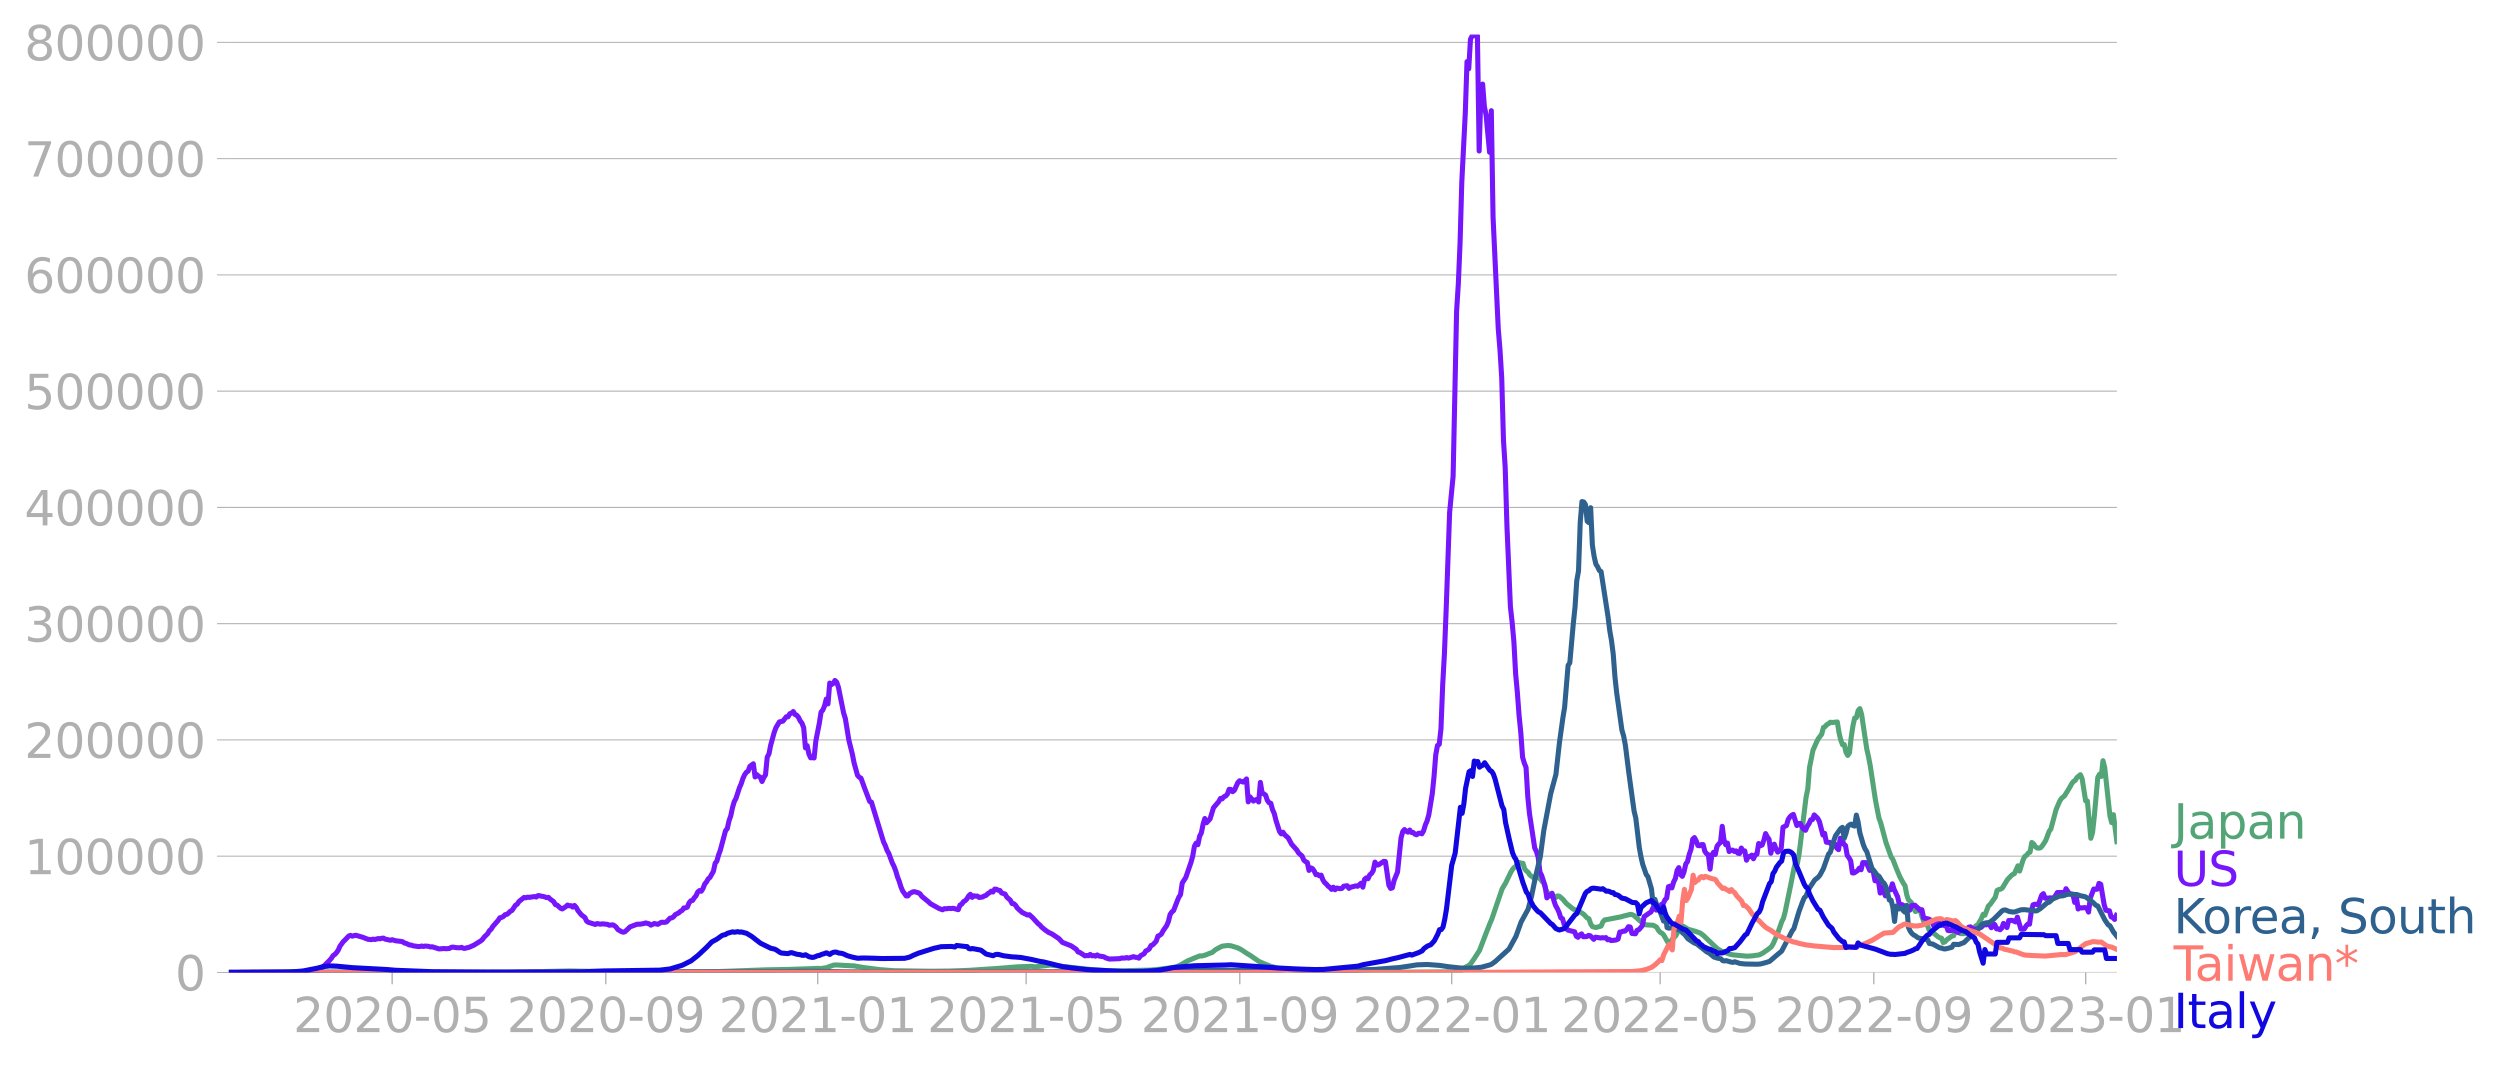 <svg xmlns="http://www.w3.org/2000/svg" xmlns:xlink="http://www.w3.org/1999/xlink" width="985.137" height="420.193" viewBox="0 0 738.852 315.145"><defs><style>*{stroke-linejoin:round;stroke-linecap:butt}</style></defs><g id="figure_1"><path id="patch_1" d="M0 315.145h738.852V0H0v315.145z" style="fill:none"/><g id="axes_1"><path id="patch_2" d="M67.645 287.396h558v-277.2h-558v277.2z" style="fill:none"/><g id="matplotlib.axis_1"><g id="xtick_1"><g id="line2d_1"><defs><path id="m921972c78c" d="M0 0v3.5" style="stroke:#b0b0b0;stroke-width:.4"/></defs><use xlink:href="#m921972c78c" x="115.899" y="287.396" style="fill:#b0b0b0;stroke:#b0b0b0;stroke-width:.4"/></g><g id="text_1" style="fill:#b0b0b0" transform="matrix(.14 0 0 -.14 86.65 305.033)"><defs><path id="DejaVuSans-32" d="M1228 531h2203V0H469v531q359 372 979 998 621 627 780 809 303 340 423 576 121 236 121 464 0 372-261 606-261 235-680 235-297 0-627-103-329-103-704-313v638q381 153 712 231 332 78 607 78 725 0 1156-363 431-362 431-968 0-288-108-546-107-257-392-607-78-91-497-524-418-433-1181-1211z" transform="scale(.016)"/><path id="DejaVuSans-30" d="M2034 4250q-487 0-733-480-245-479-245-1442 0-959 245-1439 246-480 733-480 491 0 736 480 246 480 246 1439 0 963-246 1442-245 480-736 480zm0 500q785 0 1199-621 414-620 414-1801 0-1178-414-1799Q2819-91 2034-91q-784 0-1198 620-414 621-414 1799 0 1181 414 1801 414 621 1198 621z" transform="scale(.016)"/><path id="DejaVuSans-2d" d="M313 2009h1684v-512H313v512z" transform="scale(.016)"/><path id="DejaVuSans-35" d="M691 4666h2478v-532H1269V2991q137 47 274 70 138 23 276 23 781 0 1237-428 457-428 457-1159 0-753-469-1171Q2575-91 1722-91q-294 0-599 50Q819 9 494 109v635q281-153 581-228t634-75q541 0 856 284 316 284 316 772 0 487-316 771-315 285-856 285-253 0-505-56-251-56-513-175v2344z" transform="scale(.016)"/></defs><use xlink:href="#DejaVuSans-32"/><use xlink:href="#DejaVuSans-30" x="63.623"/><use xlink:href="#DejaVuSans-32" x="127.246"/><use xlink:href="#DejaVuSans-30" x="190.869"/><use xlink:href="#DejaVuSans-2d" x="254.492"/><use xlink:href="#DejaVuSans-30" x="290.576"/><use xlink:href="#DejaVuSans-35" x="354.199"/></g></g><g id="xtick_2"><use xlink:href="#m921972c78c" id="line2d_2" x="179.04" y="287.396" style="fill:#b0b0b0;stroke:#b0b0b0;stroke-width:.4"/><g id="text_2" style="fill:#b0b0b0" transform="matrix(.14 0 0 -.14 149.792 305.033)"><defs><path id="DejaVuSans-39" d="M703 97v575q238-113 481-172 244-59 479-59 625 0 954 420 330 420 377 1277-181-269-460-413-278-144-615-144-700 0-1108 423-408 424-408 1159 0 718 425 1152 425 435 1131 435 810 0 1236-621 427-620 427-1801 0-1103-524-1761Q2575-91 1691-91q-238 0-482 47Q966 3 703 97zm1256 1978q425 0 673 290 249 291 249 798 0 503-249 795-248 292-673 292t-673-292q-248-292-248-795 0-507 248-798 248-290 673-290z" transform="scale(.016)"/></defs><use xlink:href="#DejaVuSans-32"/><use xlink:href="#DejaVuSans-30" x="63.623"/><use xlink:href="#DejaVuSans-32" x="127.246"/><use xlink:href="#DejaVuSans-30" x="190.869"/><use xlink:href="#DejaVuSans-2d" x="254.492"/><use xlink:href="#DejaVuSans-30" x="290.576"/><use xlink:href="#DejaVuSans-39" x="354.199"/></g></g><g id="xtick_3"><use xlink:href="#m921972c78c" id="line2d_3" x="241.667" y="287.396" style="fill:#b0b0b0;stroke:#b0b0b0;stroke-width:.4"/><g id="text_3" style="fill:#b0b0b0" transform="matrix(.14 0 0 -.14 212.42 305.033)"><defs><path id="DejaVuSans-31" d="M794 531h1031v3560L703 3866v575l1116 225h631V531h1031V0H794v531z" transform="scale(.016)"/></defs><use xlink:href="#DejaVuSans-32"/><use xlink:href="#DejaVuSans-30" x="63.623"/><use xlink:href="#DejaVuSans-32" x="127.246"/><use xlink:href="#DejaVuSans-31" x="190.869"/><use xlink:href="#DejaVuSans-2d" x="254.492"/><use xlink:href="#DejaVuSans-30" x="290.576"/><use xlink:href="#DejaVuSans-31" x="354.199"/></g></g><g id="xtick_4"><use xlink:href="#m921972c78c" id="line2d_4" x="303.268" y="287.396" style="fill:#b0b0b0;stroke:#b0b0b0;stroke-width:.4"/><g id="text_4" style="fill:#b0b0b0" transform="matrix(.14 0 0 -.14 274.02 305.033)"><use xlink:href="#DejaVuSans-32"/><use xlink:href="#DejaVuSans-30" x="63.623"/><use xlink:href="#DejaVuSans-32" x="127.246"/><use xlink:href="#DejaVuSans-31" x="190.869"/><use xlink:href="#DejaVuSans-2d" x="254.492"/><use xlink:href="#DejaVuSans-30" x="290.576"/><use xlink:href="#DejaVuSans-35" x="354.199"/></g></g><g id="xtick_5"><use xlink:href="#m921972c78c" id="line2d_5" x="366.409" y="287.396" style="fill:#b0b0b0;stroke:#b0b0b0;stroke-width:.4"/><g id="text_5" style="fill:#b0b0b0" transform="matrix(.14 0 0 -.14 337.16 305.033)"><use xlink:href="#DejaVuSans-32"/><use xlink:href="#DejaVuSans-30" x="63.623"/><use xlink:href="#DejaVuSans-32" x="127.246"/><use xlink:href="#DejaVuSans-31" x="190.869"/><use xlink:href="#DejaVuSans-2d" x="254.492"/><use xlink:href="#DejaVuSans-30" x="290.576"/><use xlink:href="#DejaVuSans-39" x="354.199"/></g></g><g id="xtick_6"><use xlink:href="#m921972c78c" id="line2d_6" x="429.036" y="287.396" style="fill:#b0b0b0;stroke:#b0b0b0;stroke-width:.4"/><g id="text_6" style="fill:#b0b0b0" transform="matrix(.14 0 0 -.14 399.788 305.033)"><use xlink:href="#DejaVuSans-32"/><use xlink:href="#DejaVuSans-30" x="63.623"/><use xlink:href="#DejaVuSans-32" x="127.246"/><use xlink:href="#DejaVuSans-32" x="190.869"/><use xlink:href="#DejaVuSans-2d" x="254.492"/><use xlink:href="#DejaVuSans-30" x="290.576"/><use xlink:href="#DejaVuSans-31" x="354.199"/></g></g><g id="xtick_7"><use xlink:href="#m921972c78c" id="line2d_7" x="490.637" y="287.396" style="fill:#b0b0b0;stroke:#b0b0b0;stroke-width:.4"/><g id="text_7" style="fill:#b0b0b0" transform="matrix(.14 0 0 -.14 461.389 305.033)"><use xlink:href="#DejaVuSans-32"/><use xlink:href="#DejaVuSans-30" x="63.623"/><use xlink:href="#DejaVuSans-32" x="127.246"/><use xlink:href="#DejaVuSans-32" x="190.869"/><use xlink:href="#DejaVuSans-2d" x="254.492"/><use xlink:href="#DejaVuSans-30" x="290.576"/><use xlink:href="#DejaVuSans-35" x="354.199"/></g></g><g id="xtick_8"><use xlink:href="#m921972c78c" id="line2d_8" x="553.777" y="287.396" style="fill:#b0b0b0;stroke:#b0b0b0;stroke-width:.4"/><g id="text_8" style="fill:#b0b0b0" transform="matrix(.14 0 0 -.14 524.53 305.033)"><use xlink:href="#DejaVuSans-32"/><use xlink:href="#DejaVuSans-30" x="63.623"/><use xlink:href="#DejaVuSans-32" x="127.246"/><use xlink:href="#DejaVuSans-32" x="190.869"/><use xlink:href="#DejaVuSans-2d" x="254.492"/><use xlink:href="#DejaVuSans-30" x="290.576"/><use xlink:href="#DejaVuSans-39" x="354.199"/></g></g><g id="xtick_9"><use xlink:href="#m921972c78c" id="line2d_9" x="616.405" y="287.396" style="fill:#b0b0b0;stroke:#b0b0b0;stroke-width:.4"/><g id="text_9" style="fill:#b0b0b0" transform="matrix(.14 0 0 -.14 587.157 305.033)"><defs><path id="DejaVuSans-33" d="M2597 2516q453-97 707-404 255-306 255-756 0-690-475-1069Q2609-91 1734-91q-293 0-604 58T488 141v609q262-153 574-231 313-78 654-78 593 0 904 234t311 681q0 413-289 645-289 233-804 233h-544v519h569q465 0 712 186t247 536q0 359-255 551-254 193-729 193-260 0-557-57-297-56-653-174v562q360 100 674 150t592 50q719 0 1137-327 419-326 419-882 0-388-222-655t-631-370z" transform="scale(.016)"/></defs><use xlink:href="#DejaVuSans-32"/><use xlink:href="#DejaVuSans-30" x="63.623"/><use xlink:href="#DejaVuSans-32" x="127.246"/><use xlink:href="#DejaVuSans-33" x="190.869"/><use xlink:href="#DejaVuSans-2d" x="254.492"/><use xlink:href="#DejaVuSans-30" x="290.576"/><use xlink:href="#DejaVuSans-31" x="354.199"/></g></g></g><g id="matplotlib.axis_2"><g id="ytick_1"><path id="line2d_10" d="M67.645 287.396h558" clip-path="url(#pf6f94fe41f)" style="fill:none;stroke:#b0b0b0;stroke-width:.3;stroke-linecap:square"/><g id="line2d_11"><defs><path id="m36ce84b374" d="M0 0h-3.5" style="stroke:#b0b0b0;stroke-width:.3"/></defs><use xlink:href="#m36ce84b374" x="67.645" y="287.396" style="fill:#b0b0b0;stroke:#b0b0b0;stroke-width:.3"/></g><use xlink:href="#DejaVuSans-30" id="text_10" style="fill:#b0b0b0" transform="matrix(.14 0 0 -.14 51.737 292.714)"/></g><g id="ytick_2"><path id="line2d_12" d="M67.645 253.036h558" clip-path="url(#pf6f94fe41f)" style="fill:none;stroke:#b0b0b0;stroke-width:.3;stroke-linecap:square"/><use xlink:href="#m36ce84b374" id="line2d_13" x="67.645" y="253.036" style="fill:#b0b0b0;stroke:#b0b0b0;stroke-width:.3"/><g id="text_11" style="fill:#b0b0b0" transform="matrix(.14 0 0 -.14 7.2 258.355)"><use xlink:href="#DejaVuSans-31"/><use xlink:href="#DejaVuSans-30" x="63.623"/><use xlink:href="#DejaVuSans-30" x="127.246"/><use xlink:href="#DejaVuSans-30" x="190.869"/><use xlink:href="#DejaVuSans-30" x="254.492"/><use xlink:href="#DejaVuSans-30" x="318.115"/></g></g><g id="ytick_3"><path id="line2d_14" d="M67.645 218.676h558" clip-path="url(#pf6f94fe41f)" style="fill:none;stroke:#b0b0b0;stroke-width:.3;stroke-linecap:square"/><use xlink:href="#m36ce84b374" id="line2d_15" x="67.645" y="218.676" style="fill:#b0b0b0;stroke:#b0b0b0;stroke-width:.3"/><g id="text_12" style="fill:#b0b0b0" transform="matrix(.14 0 0 -.14 7.2 223.995)"><use xlink:href="#DejaVuSans-32"/><use xlink:href="#DejaVuSans-30" x="63.623"/><use xlink:href="#DejaVuSans-30" x="127.246"/><use xlink:href="#DejaVuSans-30" x="190.869"/><use xlink:href="#DejaVuSans-30" x="254.492"/><use xlink:href="#DejaVuSans-30" x="318.115"/></g></g><g id="ytick_4"><path id="line2d_16" d="M67.645 184.317h558" clip-path="url(#pf6f94fe41f)" style="fill:none;stroke:#b0b0b0;stroke-width:.3;stroke-linecap:square"/><use xlink:href="#m36ce84b374" id="line2d_17" x="67.645" y="184.317" style="fill:#b0b0b0;stroke:#b0b0b0;stroke-width:.3"/><g id="text_13" style="fill:#b0b0b0" transform="matrix(.14 0 0 -.14 7.2 189.636)"><use xlink:href="#DejaVuSans-33"/><use xlink:href="#DejaVuSans-30" x="63.623"/><use xlink:href="#DejaVuSans-30" x="127.246"/><use xlink:href="#DejaVuSans-30" x="190.869"/><use xlink:href="#DejaVuSans-30" x="254.492"/><use xlink:href="#DejaVuSans-30" x="318.115"/></g></g><g id="ytick_5"><path id="line2d_18" d="M67.645 149.957h558" clip-path="url(#pf6f94fe41f)" style="fill:none;stroke:#b0b0b0;stroke-width:.3;stroke-linecap:square"/><use xlink:href="#m36ce84b374" id="line2d_19" x="67.645" y="149.957" style="fill:#b0b0b0;stroke:#b0b0b0;stroke-width:.3"/><g id="text_14" style="fill:#b0b0b0" transform="matrix(.14 0 0 -.14 7.2 155.276)"><defs><path id="DejaVuSans-34" d="M2419 4116 825 1625h1594v2491zm-166 550h794V1625h666v-525h-666V0h-628v1100H313v609l1940 2957z" transform="scale(.016)"/></defs><use xlink:href="#DejaVuSans-34"/><use xlink:href="#DejaVuSans-30" x="63.623"/><use xlink:href="#DejaVuSans-30" x="127.246"/><use xlink:href="#DejaVuSans-30" x="190.869"/><use xlink:href="#DejaVuSans-30" x="254.492"/><use xlink:href="#DejaVuSans-30" x="318.115"/></g></g><g id="ytick_6"><path id="line2d_20" d="M67.645 115.598h558" clip-path="url(#pf6f94fe41f)" style="fill:none;stroke:#b0b0b0;stroke-width:.3;stroke-linecap:square"/><use xlink:href="#m36ce84b374" id="line2d_21" x="67.645" y="115.598" style="fill:#b0b0b0;stroke:#b0b0b0;stroke-width:.3"/><g id="text_15" style="fill:#b0b0b0" transform="matrix(.14 0 0 -.14 7.2 120.917)"><use xlink:href="#DejaVuSans-35"/><use xlink:href="#DejaVuSans-30" x="63.623"/><use xlink:href="#DejaVuSans-30" x="127.246"/><use xlink:href="#DejaVuSans-30" x="190.869"/><use xlink:href="#DejaVuSans-30" x="254.492"/><use xlink:href="#DejaVuSans-30" x="318.115"/></g></g><g id="ytick_7"><path id="line2d_22" d="M67.645 81.238h558" clip-path="url(#pf6f94fe41f)" style="fill:none;stroke:#b0b0b0;stroke-width:.3;stroke-linecap:square"/><use xlink:href="#m36ce84b374" id="line2d_23" x="67.645" y="81.238" style="fill:#b0b0b0;stroke:#b0b0b0;stroke-width:.3"/><g id="text_16" style="fill:#b0b0b0" transform="matrix(.14 0 0 -.14 7.2 86.557)"><defs><path id="DejaVuSans-36" d="M2113 2584q-425 0-674-291-248-290-248-796 0-503 248-796 249-292 674-292t673 292q248 293 248 796 0 506-248 796-248 291-673 291zm1253 1979v-575q-238 112-480 171-242 60-480 60-625 0-955-422-329-422-376-1275 184 272 462 417 279 145 613 145 703 0 1111-427 408-426 408-1160 0-719-425-1154Q2819-91 2113-91q-810 0-1238 620-428 621-428 1799 0 1106 525 1764t1409 658q238 0 480-47t505-140z" transform="scale(.016)"/></defs><use xlink:href="#DejaVuSans-36"/><use xlink:href="#DejaVuSans-30" x="63.623"/><use xlink:href="#DejaVuSans-30" x="127.246"/><use xlink:href="#DejaVuSans-30" x="190.869"/><use xlink:href="#DejaVuSans-30" x="254.492"/><use xlink:href="#DejaVuSans-30" x="318.115"/></g></g><g id="ytick_8"><path id="line2d_24" d="M67.645 46.878h558" clip-path="url(#pf6f94fe41f)" style="fill:none;stroke:#b0b0b0;stroke-width:.3;stroke-linecap:square"/><use xlink:href="#m36ce84b374" id="line2d_25" x="67.645" y="46.878" style="fill:#b0b0b0;stroke:#b0b0b0;stroke-width:.3"/><g id="text_17" style="fill:#b0b0b0" transform="matrix(.14 0 0 -.14 7.2 52.197)"><defs><path id="DejaVuSans-37" d="M525 4666h3000v-269L1831 0h-659l1594 4134H525v532z" transform="scale(.016)"/></defs><use xlink:href="#DejaVuSans-37"/><use xlink:href="#DejaVuSans-30" x="63.623"/><use xlink:href="#DejaVuSans-30" x="127.246"/><use xlink:href="#DejaVuSans-30" x="190.869"/><use xlink:href="#DejaVuSans-30" x="254.492"/><use xlink:href="#DejaVuSans-30" x="318.115"/></g></g><g id="ytick_9"><path id="line2d_26" d="M67.645 12.519h558" clip-path="url(#pf6f94fe41f)" style="fill:none;stroke:#b0b0b0;stroke-width:.3;stroke-linecap:square"/><use xlink:href="#m36ce84b374" id="line2d_27" x="67.645" y="12.519" style="fill:#b0b0b0;stroke:#b0b0b0;stroke-width:.3"/><g id="text_18" style="fill:#b0b0b0" transform="matrix(.14 0 0 -.14 7.2 17.838)"><defs><path id="DejaVuSans-38" d="M2034 2216q-450 0-708-241-257-241-257-662 0-422 257-663 258-241 708-241t709 242q260 243 260 662 0 421-258 662-257 241-711 241zm-631 268q-406 100-633 378-226 279-226 679 0 559 398 884 399 325 1092 325 697 0 1094-325t397-884q0-400-227-679-226-278-629-378 456-106 710-416 255-309 255-755 0-679-414-1042Q2806-91 2034-91q-771 0-1186 362-414 363-414 1042 0 446 256 755 257 310 713 416zm-231 997q0-362 226-565 227-203 636-203 407 0 636 203 230 203 230 565 0 363-230 566-229 203-636 203-409 0-636-203-226-203-226-566z" transform="scale(.016)"/></defs><use xlink:href="#DejaVuSans-38"/><use xlink:href="#DejaVuSans-30" x="63.623"/><use xlink:href="#DejaVuSans-30" x="127.246"/><use xlink:href="#DejaVuSans-30" x="190.869"/><use xlink:href="#DejaVuSans-30" x="254.492"/><use xlink:href="#DejaVuSans-30" x="318.115"/></g></g></g><path id="line2d_28" d="m67.645 287.395 35.42-.103 10.267-.019 13.347.11 22.074-.047 11.806-.207 7.7-.175 6.16.119 18.48.174 7.188-.03 12.833-.1 13.347-.49 6.673-.12 6.674-.23 2.053-.085 1.027.03 1.54-.219 1.026-.383 1.027-.38 1.027-.059 2.053.133 3.08.15 2.567.458 5.133.656 4.107.308 10.78.153 5.647-.057 5.647-.203 8.726-.587 5.647-.453 4.107-.155 1.027.16 4.62-.521 12.833 1.412 4.62.243 3.08.017 8.727-.182 2.567-.222 3.593-.453 1.027-.08 1.026-.31 1.027-.492 2.053-1.198 3.594-1.474.513.067 1.027-.267 1.54-.615.513-.139 1.027-.856 1.54-.842.513-.219 1.54-.186 1.027.097 2.053.639 1.027.55 1.54 1.024 1.027.617 2.566 1.778 1.54.685 2.054.804.513.095 1.027.397 2.566.465 1.027.064 1.54.201 2.567.193 4.62.168 22.073.158 18.48-.15 1.027-.146 1.027-.474 1.027-.77 1.026-.529.514-.527 1.026-1.483 1.54-2.402 2.054-5.367 1.026-2.61.514-1.17 3.08-9.02 1.027-1.728 1.54-3.196.513-.853.513-.584.514-.345.513-.957.513-.143.514.231.513-.008.513 1.661.514.616.513.388.513.834 1.54 1.082.514-.642 1.026.694.514.716.513.52.513 1.666.514 1.083 1.026.842.514.04.513.21.513.38.514-.444.513.095 1.027.895 1.026 1.252 2.054 1.67 1.54.526 1.54.999 1.026 1.08.514.236.513 1.511.513.812 1.027.269 1.54-.426.514-1.2.513-.6 4.62-.888 1.027-.277 2.053-.508.513.12.514.25 2.053 1.836 1.027.73.513.179 2.053.106 1.027.573.513.926.514.572.513.274.513.492 1.54 2.738 1.027-1.452 1.027-1.01 1.54-2.885.513-.005 1.54.93 1.027.315 1.027.28 1.54.538 1.026.767 3.08 2.954 1.027.934 1.027.643 1.026.394 1.54.562 1.027.224 4.107.384 1.54-.095 2.053-.289 1.027-.492 1.54-1.09 1.026-.799.514-.827 1.026-2.31 1.027-2.794.513-1.511.514-1 .513-1.952 1.54-7.453 1.027-5.26.513-1.914.514.457.513-2.849 2.053-16.76.514-2.471.513-6.367 1.027-5.102 1.026-2.332.514-1.045 1.026-1.356.514-1.97.513-.274.513-.608.514-.258.513-.424.513.09 1.54-.173.514 3.189.513 2.152.513 1.378.514-.034.513 2.274.513.93.514-.755.513-4.53.513-3.414.514-2.346.513-.12.513-2.078.514-.595.513 1.7 1.54 10.317.513 2.213.514 2.742 1.54 10.169 1.026 5.246.514 1.368 1.54 5.775 1.54 4.294.513.743 1.027 2.657 1.027 2.451 1.026 1.924.514.726.513 2.741.513 1.493.514.418.513.595.513 1.558.514.848.513-.27.513-.588.514.974.513 1.727.513 1.335.514.178.513.856.513 1.392.514.196 2.053 1.638.513.32.514.104.513 1.306.513-.203.514-.602 1.54-1.098.513-.115.513-1.432.514.096.513.47.513.246 1.027-.012.513-.073 1.54-.921 1.027-.884.514-.478.513-.27 1.027-1.85.513-1.213.513.255 1.027-2.721.513-.456 1.54-2.171.514-1.965.513-.261.513-.123.514-.291 1.54-2.54 1.026-1.084.514-.433.513-.24 1.027-2.31.513 1.547 1.027-3.314.513-1.019.513-.328.514-.68.513-.248.513-2.851.514.388.513.773.513.437.514.073.513-.107.513-.539 1.027-1.572 1.027-2.738.513-.722 1.54-5.712 1.027-2.412.513-.837 1.027-.916 1.54-2.55.513-.945.514-.659.513-.31.513-.849 1.027-.832.513 1.205 1.027 6.523.513.049 1.027 11.012.513-1.71.514-4.75 1.026-11.525.514-.935.513.635.513-4.642.514 2.033 1.54 14.25.513 2.01.513-2.348 1.027 7.993h0" clip-path="url(#pf6f94fe41f)" style="fill:none;stroke:#53a577;stroke-width:1.5;stroke-linecap:square"/><path id="line2d_29" d="m67.645 287.395 23.1-.097 2.054-.184 1.026-.311 1.54-.965 2.054-2.026.513-.6.513-.793.514-.354.513-.54.513-.774.514-1.163 1.026-1.389.514-.469 1.026-1.104.514-.185.513.225 1.027-.27 2.053.592 1.54.602 1.027.121.513-.167.514.125 1.026-.292.514.081.513-.16.513-.04.514.29 1.026.224.514.122.513-.165 1.027.308 1.54.177.513.095.513.378.514.121 1.026.474.514.028.513.212 1.54.212.513.003.514-.154.513.144.513-.136 1.027.088.513.196.514-.073 2.053.642 1.54-.12.513.066 1.027-.081.513-.328.514-.077 1.026.173 1.027.032.513-.132.514.27.513.038.514-.195.513-.056 1.54-.677 2.053-1.276.514-.437.513-.7 1.027-.997.513-.888.513-.44.514-.837 1.54-1.754.513-.772.513-.126.514-.255.513-.542.513-.102.514-.363.513-.547.513-.232 1.027-1.547.513-.307.514-.785 1.54-1.23.513.113.513-.191.514.06 1.54-.244.513.147.513-.418.514.028.513.165.513.043 1.027.35.513-.07.514.52 1.026.74.514.888.513.143 1.027.936.513.193 1.027-.67.513-.478.514.234.513-.054.513.422.514-.473.513.562.513.961 1.027 1.253 1.027.768.513 1.089.513.346 2.054.626.513-.26 1.027.187.513-.112 1.54.159.513.257 1.027-.123.513.25.514.433.513.73 1.027.581.513.188.513-.116 1.027-.954.513-.507 2.054-.773 1.026-.032 1.027-.184.513-.172 1.027.264.513.387 1.027-.48 1.027.241 1.027-.607 1.026.022.514-.132 1.026-1.102.514-.088.513-.287.513-.663 1.027-.522.513-.47.514-.275.513-.734.513.02.514-.265.513-1.265.513-.584.514-.11.513-.803.513-.578.514-1.14.513-.398.513.207.514-.806.513-1.325.513-.615.514-.904.513-.427 1.027-1.826.513-2.35.513-.677.514-1.831.513-1.4 1.54-5.756.513-.599.514-2.326.513-1.453.513-2.44.514-1.755.513-.938 1.027-3.162.513-1.17.513-1.587.514-1.099.513-.72.513-.33.514-1.405 1.027-.764.513 3.885.513-.693.514.496.513.274.513 1.265.514-1.17.513-.777.513-5.235.514-.98.513-2.574 1.027-3.743.513-1.408 1.027-1.72 1.026-.223 1.027-1.305.513.012.514-.904.513-.17.513-.47.514.87.513.22.513.633.514 1.051.513.656.513 1.357.514 5.936.513-.637.513 2.455.514 1.122.513-.049.513.1.514-5.023 1.026-5.234.514-3.29.513-.592.513-1.243.514-2.015.513 1.415.513-6.155.514.446.513-.332.513-.872.514.477.513 1.524 1.54 7.62.514 1.659 1.026 6.314 1.027 4.12.513 2.598 1.027 3.732.513.555.514.28 1.026 2.835 1.54 4.037.514.204 3.593 11.771.513 1.063.514 1.41.513.907 1.027 2.788.513 1.03.513 1.327.514 1.762.513 1.312.513 1.665.514 1.212 1.026 1.46.514.002.513-.687 1.027-.532.513-.005 1.027.311.513.291.513.744 2.054 1.685.513.497 1.54.863 1.027.57 1.027.367.513-.334.513.037 1.027-.127.513.067.514-.098 1.54.422.513-1.372.513-.254.514-.747.513-.272.513-.538.514-.894.513-.465.513.904.514-.465.513.111.513-.035.514.418 1.026-.135.514-.312.513-.147.513-.517.514-.287.513-.464.513.246.514-.85.513.04.513.275.514.082.513.735 1.027.337.513.903 1.027.898.513.986.513.054.514.462.513.812 1.027.938.513.419 1.54.73.513-.104 1.027.95 1.54 1.694.514.386.513.618 1.027.849 1.026.718 1.027.471 2.053 1.39 1.027 1.104 2.567 1.01 1.54 1.044.513.776.513.134 1.54 1.018.514-.107.513.064.513-.385.514.407.513-.08.513.17.514-.343.513.311 1.027.155.513.105.513.317 1.027.32 3.08-.114.513-.174 1.027.005.514-.149.513.159 1.54-.422.513.185.514.02.513.225.513-.737 1.027-.532.513-.852.514-.233.513-.368.513-1.006.514-.193 1.026-1.08.514-1.525.513-.199.513-.422.514-.96 1.026-1.479.514-1.202.513-2.1.513-.751.514-.405 1.026-2.678.514-1.26.513-.785.513-3.455 1.027-1.575 1.54-4.453.513-1.824.514-2.984.513-.942.513.476.514-2.5.513-.992.513-2.556.514-1.685.513 1.237 1.027-1.106 1.026-3.33 1.54-1.794.514-.948.513.123.514-.63.513-.196.513-.584.514-1.403.513.038.513.66.514-.384 1.026-2.288.514-.554 1.026.386.514-.356.513-.564.513 6.767.514-1.472 1.026 1.239.514-.322.513-.157.513.742.514-5.776.513 3.163.513.21.514.4.513 1.525.513.7.514.175.513 1.88.513 1.164.514 2.042 1.026 3.225.514.707.513-.473.513.76 1.027.906 1.027 1.898 1.54 1.71.513.867 1.027.894.513 1.191.513.464.514.257.513 2.342.513-.76.514.216.513.733.514 1.07.513-.05.513.384.514-.186.513 1.392.513.792.514.434.513.63.513.348.514.6.513-.63.513.735.514-.502 1.026.19.514-.096.513-.641 1.027-.136.513.773.513-.33 1.54-.405.514.125 1.026-.902.514 1.163.513-2.307.513-.437.514.25.513-1.165.513-.396.514-.847.513-2.504.513.874.514-.05 1.54-1.038.513.042 1.027 7.023.513.925.513-.176.514-2.17 1.026-2.512 1.027-10.03.513-1.936.514-.563.513.497.513.252.514-.608.513.702.514.025.513.497.513.156.514-.408.513-.044.513.184.514-.895.513-1.721.513-1.177.514-1.842 1.026-6.226.514-5.016.513-6.49.513-2.736.514-.325.513-4.565.513-13.003.514-9.333.513-12.915 1.027-28.82 1.026-10.616 1.027-48.742.513-8.08.514-12.102.513-18.008 1.027-20.294.513-15.3.513 2.1.514-8.74.513-1.015.513-.005.514-.37.513.355.513 34.077.514-17.025.513-2.744.513 6.596.514 2.584 1.026 10.958.514-12.27.513 31.411 1.54 33.05.513 6.225.514 8.324.513 18.35.514 8.162.513 17.163 1.027 23.934.513 4.61.513 5.681.514 9.48.513 5.526.513 6.876.514 5.07.513 7.193.513 1.744.514 1.26.513 8.626.513 5.08 1.54 10.152.514 1.011.513 1.746.513 4.302.514 1.044 1.026 3.166.514 3.451.513-.773.513.245.514-.836.513 2.101.513 1.522.514.886.513 1.127.513 1.598.514.29.513 1.735 1.027 1.62 2.053.52.513 1.327.514.291.513-.699.513-.306.514.841 1.026-.05.514-.34.513.112 1.027 1.043.513-.625 1.54.237.514-.1.513.09.513-.119.514.654.513-.116.513.345 1.027-.105.513-.089.514-.253.513-2.064.513-.05.514-.236.513-.001.513-.503.514-.792.513.089.513 1.9 1.027.105.513-1.052.514-.161 1.026-1.195.514-2.656 1.54-1.09.513-.314.513-1.08.514-.811.513 1.342 1.027-.382.513-1.28.513-.234.514-1.105.513-.552.513-3.329.514-.194.513.528.513-1.733.514-1.024.513-2.39.513-.84.514 2.052.513.52.513-1.302.514-2.344.513-.725.513-2.103.514-1.483.513-3.02.514-.474.513.97.513 1.37.514.07.513-.338h.513l.514 2.011.513.683.513.309.514 4.25.513-4.097.513-.883.514.647.513-2.413.513-.68.514-.453.513-4.775.513 3.95.514 1.478.513-.47.513 2.492.514-.352.513-.073.513.392.514-.162.513.673.513.094.514-1.601.513.861.513-.014.514 2.736.513-1.04.513-.023.514-.426.513 1.064.513-1.14.514-.207.513-3.153.513.662.514-.228.513-1.423.513-1.948.514 1.01.513.679.513 4.12.514-2.16.513-.514.513 1.402.514.938.513-.424.513-.79.514-6.136 1.027-.5.513-1.784.513-.759.514-.501.513-.25 1.027 3.287.513-.594.513-.015.514 1.07.513.632.513.312.514-1.211.513-.733.513-1.147.514-.078.513-1.367 1.027 1.01.513.972 1.027 3.961.513-.492.513 2.613 1.027.071.513.712.514-.434.513.192.513 1.2.514.455.513-3.371.513.14.514 1.609.513.39.513 2.927.514.676.513.938.513 3.564.514-.002 1.026-.675.514-.728.513.465.513-2.114 1.027.032 1.027 2.286.513-.125.513.434.514 2.749 1.026.068.514 3.562.513-1.813 1.027 2.643.513-1.772.514.062.513-.077.513-1.762.514 1.619 1.026 2.18.514 2.186 1.026.25 1.027 1.184 1.027.362.513-1.33 1.027-.12 1.54 1.484.513-.17.513 2.44 1.54.326.514.277.513.748.513 1.158.514-1.215 1.026.02.514.905.513-.27.513.33.514-.132.513 1.534.513.086.514-.058.513-.778.513.843 1.027.5.513-.935.514.03 1.026-.111.514-.006.513-.534.513-.095.514.774.513-.179.514.255 1.026-.528.514-.12 1.026-.974.514.188.513-.23.513.21.514.861.513-1.143.513.221.514 1.254.513.001.513.27.514-.478.513-1.395 1.027 1.221.513-2.082 1.027-.05 1.026.463.514-1.409 1.026 3.49.514.086.513-.096.513-.873.514-.547.513.021.513-3.646.514-2.062.513-.185.513.02.514.226 1.026-2.94.514-.427.513 1.345 1.027-.04.513-.078.513.085.514-.134.513-.629.513-.886 1.54-.017.514.558.513-1.665 1.027 1.535.513.014.514.13.513 2.36.513-1.427.514 3.376.513-.386.513.072 1.027-.109.513.216.514 1.116.513-4.143 1.027-2.673.513.109.513-.065.514-1.701.513.255 1.027 6.11.513 1.578 1.027.152.513 1.806.513.178.514.565.513-1.195h0" clip-path="url(#pf6f94fe41f)" style="fill:none;stroke:#7516fd;stroke-width:1.5;stroke-linecap:square"/><path id="line2d_30" d="m67.645 287.395 15.914-.104 3.593-.104 7.7.174 10.78.019 24.127.003 102.668-.263 4.62-.072 4.62.02 8.727.158 9.753.037 31.314-.067 10.267-.03 8.727.015 6.16.007 12.32.049 8.213-.126 6.16-.21 18.994-.133 6.16.052 7.7-.08 1.54.008 3.08-.265 1.54.081 4.62.203 6.16.162 3.08-.13 4.107-.151 5.647-.122 7.7-.586 3.08-.457 2.053-.332 3.08-.103 3.594.268 2.566.38 3.594.39 2.053.07 2.053-.084 2.054-.2 2.566-.704.514-.22 1.026-.743 4.107-3.734 2.054-3.758 1.54-4.27 2.053-3.736 1.027-3.92 1.026-5.066 1.027-4.375.513-2.08 1.027-7.75 2.053-10.95 1.54-5.695 1.027-9.28 1.027-7.42.513-3.127 1.027-12.366.513-.792 1.027-11.578.513-4.863.513-7.834.514-2.862.513-14.42.513-6.089.514.114.513.76.513 4.937.514.423.513-4.417.513 11.08.514 3.319.513 2.25.514.814.513 1.078.513.312 2.054 13.335.513 4.115.513 2.946.514 3.995.513 6.787.513 4.708 1.54 10.962.514 1.78.513 2.715 1.027 8.208 1.54 11.22.513 2.12 1.027 8.654.513 2.827.513 2.2 1.027 2.98.513.657 1.027 3.567.513 4.458.514-1.324 1.026 2.9.514.702 1.026 2.798.514-2.075.513 3.99.513.182 1.027-.138.513.055 1.027.566.513-.28.514.492.513.718.513.358 1.027 1.346 1.54 1.04.514.3.513.163 3.08 2.44.513.188 1.54 1.286 1.027.314 1.027.194.513.54.513.12.514-.11 1.54.454.513.059.513-.177 1.54.5 1.54.157 3.594.07 1.026-.1 1.54-.41 1.027-.326 2.053-1.763 1.54-1.293 2.054-3.942 1.027-2.01.513-.667 1.54-5.119 1.027-2.796.513-1.232.513-.47 1.027-2.432 1.54-2.322 1.027-.832.513-.61 1.027-1.926 1.54-4.328.513-.52 1.027-3.436.513-1.44 1.54-2.15.513-.334.514 3.224.513-1.419.513-2.026.514-.495.513-.237.513.425.514.149.513-3.238.513 2.036.514 3.2 1.026 3.51.514 1.258.513.781 1.54 4.987.513.567 1.027 1.426.513.275 1.027 1.68.514.436.513.989 1.027 3.967.513.03.513 2.083.514 4.196.513-4.552.513.862.514-.033.513-.322.513.86.514.464.513-2.024.513 6.497.514 1.117.513.692.513.44.514.257.513.417.513.25 2.567.46.513 1.126 1.027.18 2.053 1.122.514.046.513.207.513.082 1.027-.23 1.027-.288.513-.87 1.54.07 1.54-.594 3.08-3.01.514-.207 1.54-1.988.513-.37 1.027-.281.513-.008.513-.193 1.027-.796 2.053-2.03.514-.52.513-.202.513-.004 1.027.437 1.027.153h.513l2.053-.68 1.027-.013 3.08.364.513-.041 1.027-.66 1.027-.879 1.026-.865.514-.123 1.026-.938 2.054-.874 1.026-.082 1.54-.51 2.567.137 1.027.358 1.027.198.513.138 1.027.76 1.026.764 1.027.986.513.178 2.054 4.056 1.026 1.534.514.243 1.026 1.83 1.027 1.299h0" clip-path="url(#pf6f94fe41f)" style="fill:none;stroke:#2f618f;stroke-width:1.5;stroke-linecap:square"/><path id="line2d_31" d="m67.645 287.395 245.376-.076 6.674-.085 32.853.156 81.108-.01 48.767-.259 2.567-.245 1.54-.369 1.54-.6 1.027-.73 1.026-.952.514-.584.513.256.513-1.7 1.54-3.039 1.027 1.58.513-6.328.514-.482.513-1.407.513-1.74.514 1.776.513-6.33.513-3.373.514 3.3.513-.736 1.027-2.55.513-4.208.514 2.177.513-.528.513-.224.514-.813.513-.21.513.37.514-.446 2.053.727.513.055.514.243.513.898 1.54 1.673.513-.116.514.401.513.2.513.404.514-.564.513.565.513.388.514.827 1.54 1.665.513 1.274.513-.003 1.027.945 1.027 1.548.513.466 1.027 1.191.513.346 1.027 1.087 1.026.95 1.54.884 1.54 1.148 3.08 1.484 2.054.753.513.056 1.027.335 2.053.441 2.567.317 5.647.478 4.106-.063 2.567-.229 2.567-.903 2.053-.934 2.567-1.574 1.027-.584 2.566-.18 1.54-1.429.514-.363.513-.185.513-.364.514-.14 2.566.54 1.027.011 1.54-.256 1.54-.614 2.567-1.159 1.026-.126.514.066.513.398.513.124.514-.341 2.053.475.513-.17.514.382 1.026 1.206 1.027.687.513.123 1.027.493 1.54.488 1.54.61 6.16 4.151.514-.002.513.315 2.567.573.513.23.513.02 1.54.622 1.027.306 2.053.132 2.567.108 1.54.053 4.62-.448 1.027.026.513-.074 1.54-.486 1.027-.318 1.54-1.2 1.54-1.162 1.54-.421.513-.175 1.027.052.513.097 1.027-.037 1.54 1.117 1.027.303.513.082 1.54.698h0" clip-path="url(#pf6f94fe41f)" style="fill:none;stroke:#fe7b74;stroke-width:1.5;stroke-linecap:square"/><path id="line2d_32" d="m67.645 287.396 17.967-.107 3.08-.244 1.027-.11 4.106-.812 1.54-.416 2.054-.253 2.053.086 4.62.44 10.267.554 2.567.221 10.78.423 16.427.142 2.566-.01 3.08.018 22.074-.1 3.593-.153 3.08-.117 16.427-.234 3.08-.359 3.594-1.09 2.053-1.021.513-.244 2.054-1.62 2.566-2.4 1.54-1.604 1.54-.837 1.54-1.102 1.027-.281.513-.337 1.54-.44.514.125 1.026-.17.514.143.513-.065 1.027.269.513.122 1.54.934 2.567 1.994 1.027.512 2.053 1.003 1.027.218.513.222 1.027.696.513.264 2.053.184.514-.236.513-.06 1.54.478 1.027.132.513.18.513.009.514-.179 1.026.592 1.027.216.513-.112 1.027-.423.513-.07.514-.26 1.026-.314.514-.202 1.026.478.514-.4.513-.215.513-.085.514.056.513.223 1.027.126.513.18 1.027.48 1.54.449 1.54.314 1.54-.07 2.053.036 3.594.124 6.673-.063 1.54-.372 1.027-.513 1.54-.638 4.62-1.455 1.027-.208 1.026-.254 3.08-.076 1.027.166.513-.454 2.567.312.513.022.514.57.513.131.513-.13 2.054.385.513.109 1.54 1.152 2.053.484.514-.278.513-.122.513.012 1.54.404 2.567.329 1.027.053 1.54.125 3.08.574 2.567.582 1.026.15 5.647 1.403 3.08.421 4.107.448 10.78.585 5.647-.03 4.106-.266 3.08-.504 2.054-.416 6.16-.506 6.673-.162 2.054-.043 2.053-.087 10.267.687 3.593.268 4.62.241 3.593.141 2.567.074 2.567-.02 10.267-.978 1.54-.438 6.673-1.208 2.053-.53 1.54-.339 3.594-.962.513.21 2.054-.75 1.026-.5.514-.666 1.026-.744 1.027-.421 1.027-1.142 1.026-1.986.514-1.312.513-.028.513-.717.514-2.332.513-3.028 1.54-12.887 1.027-3.607 1.54-13.55.513 1.765.513-2.762.514-4.64 1.026-4.861.514-.35.513 1.711.513-4.544.514.226.513-.09.513 1.67.514-.373.513-.234.513-.7 1.54 2.25.514.28.513.827.513 1.474 2.054 7.97.513.983.514 3.827 1.026 4.649 1.027 4.304.513 1.235.514.787 1.026 3.364 1.027 3.445 1.027 2.825.513.63.513 1.541 1.027 1.961 1.027 1.243.513.498.513.21 3.08 3.212.514.305 1.026 1.188 1.027.423 1.027-.295.513-.215 3.08-3.984.513-.345 2.567-6.031.513-.566.514-.184.513-.515.513-.207.514-.014 1.54.21.513.093.514-.166 1.026.747.514-.031.513.157.513.275.514.011.513.56.513.074.514.208 1.026.805 1.027.182 1.54.818.513.263 1.027.076.513.496.514 2.785.513-1.858 1.54-1.39 1.54-.685.513.59.514.292 1.54 2.288.513.305.513-1.591.514 2.002.513 1.046 1.027 1.388.513.508.513.081 2.567 1.482 1.027.35 3.08 3.218.513.184.514.697.513.333.513.483 1.54.677.514.106 1.026.557.514.155.513.595.513-.205 1.027-.057 1.54-.676.513-.605.514.017 1.026-.286 1.54-1.704 1.54-2.043.514-.306 1.54-3.232 1.54-2.809.513-.398.513-1.026.514-1.992 2.053-5.397.513-.582.514-2.398.513-.715.513-1.185 1.027-1.371.513-.424.514-2.301.513-.542 1.027-.09.513.193.514.369.513.617.513 2.538 1.027 2.344 1.54 3.71.513.84.514.39.513 1.592 1.027 2.116 1.54 2.491.513.226 1.027 2.061 1.54 2.423 1.026.89.514 1.082 1.54 1.979 1.026.855.514.102.513 1.675.513-.223 2.054.172.513-.026.513-1.297.514.534 1.026.322 3.594.986 3.593 1.356 1.027.187.513-.031.514.082 3.08-.34.513-.257 1.027-.339 1.026-.438.514-.33.513-.085 1.54-2.312 1.027-1.183.513-.496.513-.163.514-.756 2.566-2.068.514-.087.513-.277 1.027-.166 2.566 1.063 2.054 1.122 1.026.349 1.027.8 1.027.78.513.244.514 1.255.513.57.513 2.39 1.027 3.279.513-4.023.514 1.316h2.566l.514-3.446h3.08l.513-1.333h3.08l.513-1.02 6.674.084.513.299h3.08l.513 2.292h3.08l.514 1.819h3.08l.513.76h3.08l.514-.682h3.08l.513 2.548h3.08" clip-path="url(#pf6f94fe41f)" style="fill:none;stroke:#1007e1;stroke-width:1.5;stroke-linecap:square"/><g id="text_19" style="fill:#53a577" transform="matrix(.14 0 0 -.14 642.385 247.84)"><defs><path id="DejaVuSans-4a" d="M628 4666h631V325q0-844-320-1225T-91-1281h-240v531h197q418 0 590 235 172 234 172 840v4341z" transform="scale(.016)"/><path id="DejaVuSans-61" d="M2194 1759q-697 0-966-159t-269-544q0-306 202-486 202-179 548-179 479 0 768 339t289 901v128h-572zm1147 238V0h-575v531q-197-318-491-470T1556-91q-537 0-855 302-317 302-317 808 0 590 395 890 396 300 1180 300h807v57q0 397-261 614t-733 217q-300 0-585-72-284-72-546-216v532q315 122 612 182 297 61 578 61 760 0 1135-394 375-393 375-1193z" transform="scale(.016)"/><path id="DejaVuSans-70" d="M1159 525v-1856H581v4831h578v-531q182 312 458 463 277 152 661 152 638 0 1036-506 399-506 399-1331T3314 415Q2916-91 2278-91q-384 0-661 152-276 152-458 464zm1957 1222q0 634-261 995t-717 361q-457 0-718-361t-261-995q0-634 261-995t718-361q456 0 717 361t261 995z" transform="scale(.016)"/><path id="DejaVuSans-6e" d="M3513 2113V0h-575v2094q0 497-194 743-194 247-581 247-466 0-735-297-269-296-269-809V0H581v3500h578v-544q207 316 486 472 280 156 646 156 603 0 912-373 310-373 310-1098z" transform="scale(.016)"/></defs><use xlink:href="#DejaVuSans-4a"/><use xlink:href="#DejaVuSans-61" x="29.492"/><use xlink:href="#DejaVuSans-70" x="90.771"/><use xlink:href="#DejaVuSans-61" x="154.248"/><use xlink:href="#DejaVuSans-6e" x="215.527"/></g><g id="text_20" style="fill:#7516fd" transform="matrix(.14 0 0 -.14 642.385 261.84)"><defs><path id="DejaVuSans-55" d="M556 4666h635V1831q0-750 271-1080 272-329 882-329 606 0 878 329 272 330 272 1080v2835h634V1753q0-912-452-1378Q3225-91 2344-91q-885 0-1337 466-451 466-451 1378v2913z" transform="scale(.016)"/><path id="DejaVuSans-53" d="M3425 4513v-616q-359 172-678 256-319 85-616 85-515 0-795-200t-280-569q0-310 186-468 186-157 705-254l381-78q706-135 1042-474t336-907q0-679-455-1029Q2797-91 1919-91q-331 0-705 75-373 75-773 222v650q384-215 753-325 369-109 725-109 540 0 834 212 294 213 294 607 0 343-211 537t-692 291l-385 75q-706 140-1022 440-315 300-315 835 0 619 436 975t1201 356q329 0 669-60 341-59 697-177z" transform="scale(.016)"/></defs><use xlink:href="#DejaVuSans-55"/><use xlink:href="#DejaVuSans-53" x="73.193"/></g><g id="text_21" style="fill:#2f618f" transform="matrix(.14 0 0 -.14 642.385 275.84)"><defs><path id="DejaVuSans-4b" d="M628 4666h631V2694l2094 1972h813L1850 2491 4331 0h-831L1259 2247V0H628v4666z" transform="scale(.016)"/><path id="DejaVuSans-6f" d="M1959 3097q-462 0-731-361t-269-989q0-628 267-989 268-361 733-361 460 0 728 362 269 363 269 988 0 622-269 986-268 364-728 364zm0 487q750 0 1178-488 429-487 429-1349 0-859-429-1349Q2709-91 1959-91q-753 0-1180 489-426 490-426 1349 0 862 426 1349 427 488 1180 488z" transform="scale(.016)"/><path id="DejaVuSans-72" d="M2631 2963q-97 56-211 82-114 27-251 27-488 0-749-317t-261-911V0H581v3500h578v-544q182 319 472 473 291 155 707 155 59 0 131-8 72-7 159-23l3-590z" transform="scale(.016)"/><path id="DejaVuSans-65" d="M3597 1894v-281H953q38-594 358-905t892-311q331 0 642 81t618 244V178Q3153 47 2828-22t-659-69q-838 0-1327 487-489 488-489 1320 0 859 464 1363 464 505 1252 505 706 0 1117-455 411-454 411-1235zm-575 169q-6 471-264 752-258 282-683 282-481 0-770-272t-333-766l2050 4z" transform="scale(.016)"/><path id="DejaVuSans-2c" d="M750 794h659V256L897-744H494L750 256v538z" transform="scale(.016)"/><path id="DejaVuSans-75" d="M544 1381v2119h575V1403q0-497 193-746 194-248 582-248 465 0 735 297 271 297 271 810v1984h575V0h-575v538q-209-319-486-474-276-155-642-155-603 0-916 375-312 375-312 1097zm1447 2203z" transform="scale(.016)"/><path id="DejaVuSans-74" d="M1172 4494v-994h1184v-447H1172V1153q0-428 117-550t477-122h590V0h-590q-666 0-919 248-253 249-253 905v1900H172v447h422v994h578z" transform="scale(.016)"/><path id="DejaVuSans-68" d="M3513 2113V0h-575v2094q0 497-194 743-194 247-581 247-466 0-735-297-269-296-269-809V0H581v4863h578V2956q207 316 486 472 280 156 646 156 603 0 912-373 310-373 310-1098z" transform="scale(.016)"/></defs><use xlink:href="#DejaVuSans-4b"/><use xlink:href="#DejaVuSans-6f" x="60.576"/><use xlink:href="#DejaVuSans-72" x="121.758"/><use xlink:href="#DejaVuSans-65" x="160.621"/><use xlink:href="#DejaVuSans-61" x="222.145"/><use xlink:href="#DejaVuSans-2c" x="283.424"/><use xlink:href="#DejaVuSans-20" x="315.211"/><use xlink:href="#DejaVuSans-53" x="346.998"/><use xlink:href="#DejaVuSans-6f" x="410.475"/><use xlink:href="#DejaVuSans-75" x="471.656"/><use xlink:href="#DejaVuSans-74" x="535.035"/><use xlink:href="#DejaVuSans-68" x="574.244"/></g><g id="text_22" style="fill:#fe7b74" transform="matrix(.14 0 0 -.14 642.385 289.84)"><defs><path id="DejaVuSans-54" d="M-19 4666h3947v-532H2272V0h-634v4134H-19v532z" transform="scale(.016)"/><path id="DejaVuSans-69" d="M603 3500h575V0H603v3500zm0 1363h575v-729H603v729z" transform="scale(.016)"/><path id="DejaVuSans-77" d="M269 3500h575l719-2731 715 2731h678l719-2731 716 2731h575L4050 0h-678l-753 2869L1863 0h-679L269 3500z" transform="scale(.016)"/><path id="DejaVuSans-2a" d="m3009 3897-1121-606 1121-610-181-306-1050 634V1831h-356v1178L372 2375l-181 306 1122 610-1122 606 181 309 1050-634v1178h356V3572l1050 634 181-309z" transform="scale(.016)"/></defs><use xlink:href="#DejaVuSans-54"/><use xlink:href="#DejaVuSans-61" x="44.584"/><use xlink:href="#DejaVuSans-69" x="105.863"/><use xlink:href="#DejaVuSans-77" x="133.646"/><use xlink:href="#DejaVuSans-61" x="215.434"/><use xlink:href="#DejaVuSans-6e" x="276.713"/><use xlink:href="#DejaVuSans-2a" x="340.092"/></g><g id="text_23" style="fill:#1007e1" transform="matrix(.14 0 0 -.14 642.385 303.84)"><defs><path id="DejaVuSans-49" d="M628 4666h631V0H628v4666z" transform="scale(.016)"/><path id="DejaVuSans-6c" d="M603 4863h575V0H603v4863z" transform="scale(.016)"/><path id="DejaVuSans-79" d="M2059-325q-243-625-475-815-231-191-618-191H506v481h338q237 0 368 113 132 112 291 531l103 262L191 3500h609L1894 763l1094 2737h609L2059-325z" transform="scale(.016)"/></defs><use xlink:href="#DejaVuSans-49"/><use xlink:href="#DejaVuSans-74" x="29.492"/><use xlink:href="#DejaVuSans-61" x="68.701"/><use xlink:href="#DejaVuSans-6c" x="129.98"/><use xlink:href="#DejaVuSans-79" x="157.764"/></g></g></g><defs><clipPath id="pf6f94fe41f"><path d="M67.645 10.196h558v277.2h-558z"/></clipPath></defs></svg>